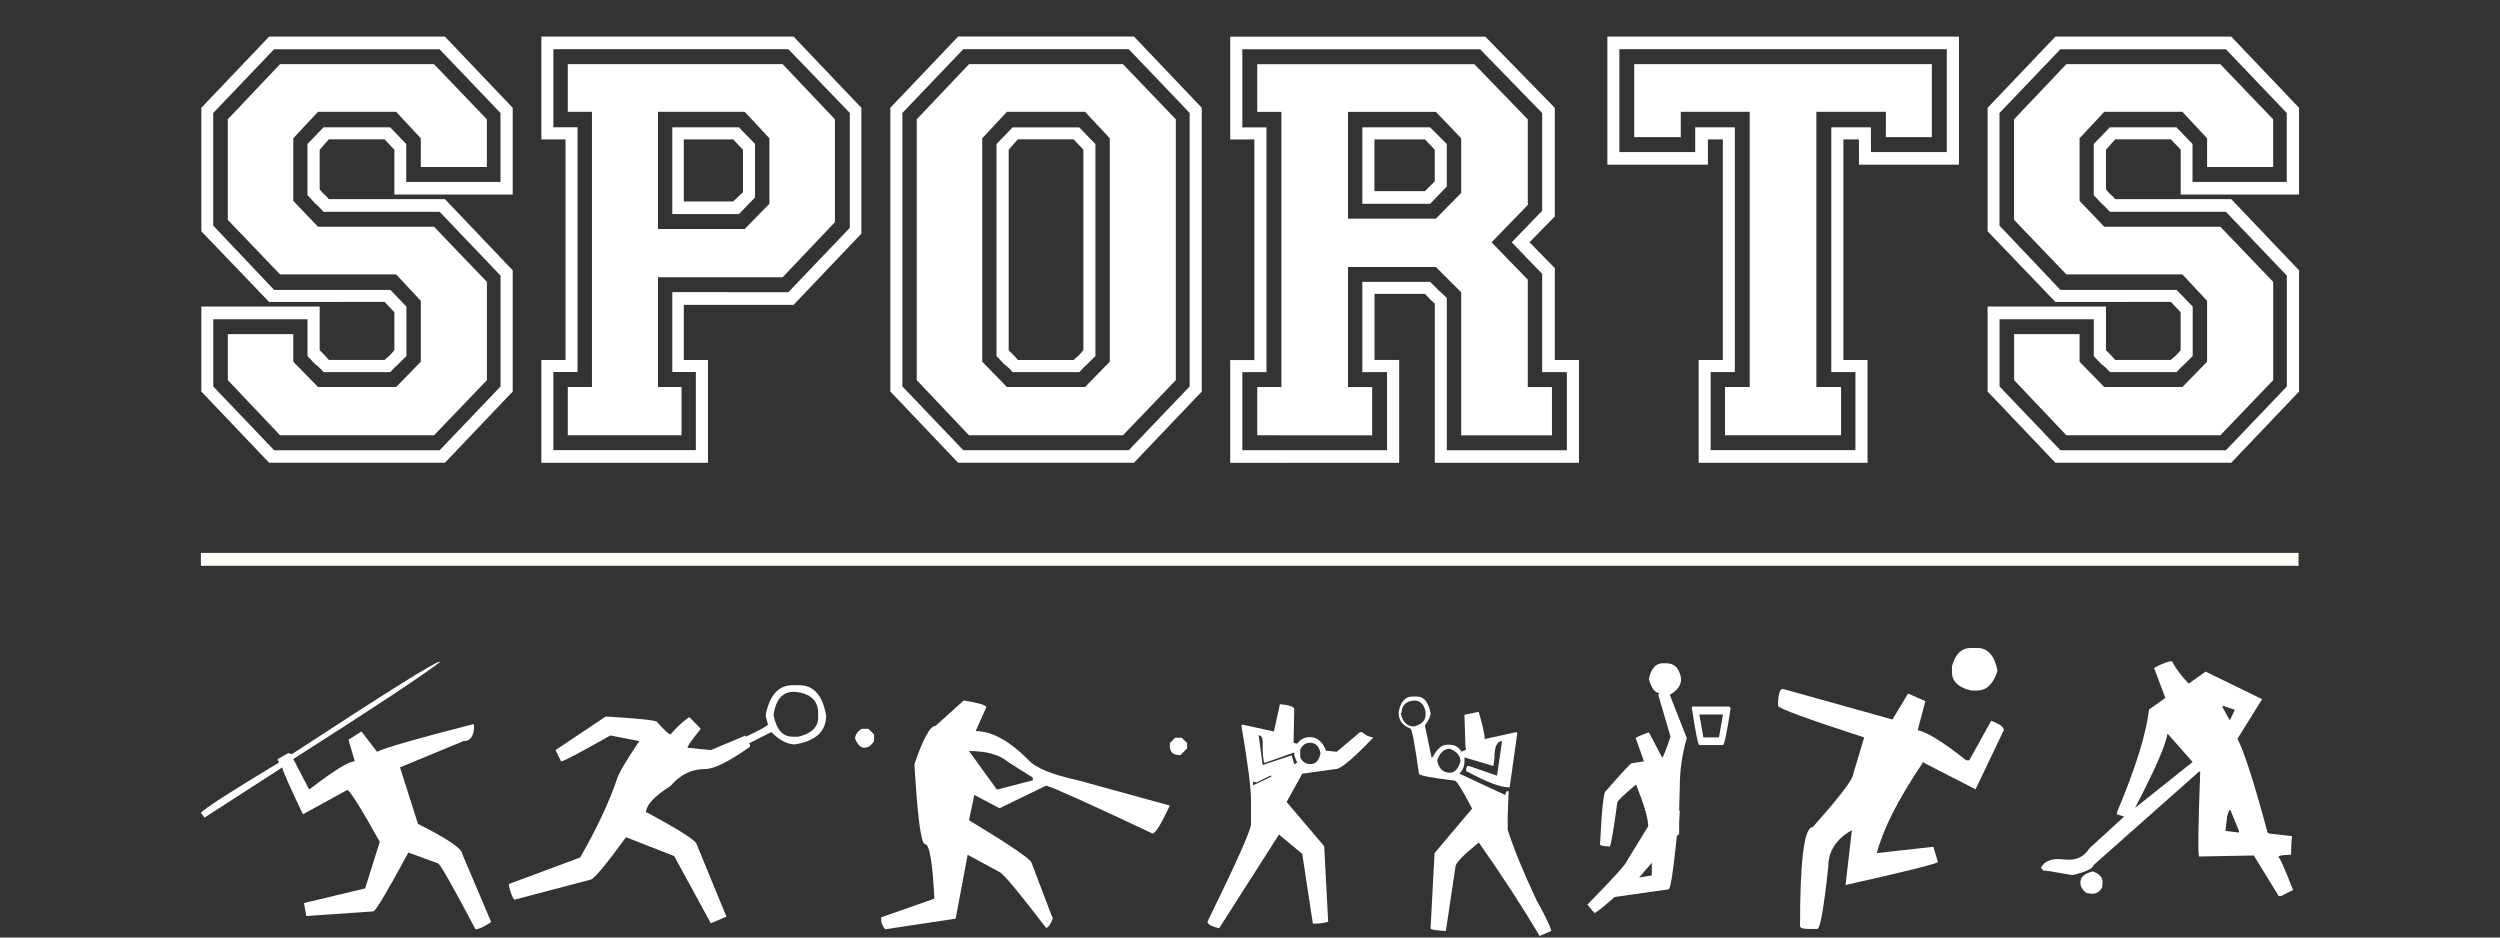 <?xml version="1.0" encoding="UTF-8" standalone="no"?>
<svg
   xmlns:dc="http://purl.org/dc/elements/1.1/"
   xmlns:cc="http://creativecommons.org/ns#"
   xmlns:rdf="http://www.w3.org/1999/02/22-rdf-syntax-ns#"
   xmlns:svg="http://www.w3.org/2000/svg"
   xmlns="http://www.w3.org/2000/svg"
   id="svg8"
   version="1.1"
   viewBox="0 0 105.833 39.688"
   height="150"
   width="400">
  <rect x="0" y="0" width="105.833" height="39.688" fill="#333333" stroke="none"/>
  <defs
     id="defs2" />
  <g
     transform="translate(0,-257.312)"
     id="layer1">
    <g
       transform="matrix(2.298,0,0,2.298,-69.166,-343.567)"
       id="text817"
       style="font-style:normal;font-variant:normal;font-weight:normal;font-stretch:normal;font-size:10.583px;line-height:1.25;font-family:GRADIUS;-inkscape-font-specification:GRADIUS;letter-spacing:0px;word-spacing:0px;fill:#ffffff;fill-opacity:1;stroke:none;stroke-width:0.265"
       aria-label="SPORTS">
      <path
         id="path868"
         style="font-style:normal;font-variant:normal;font-weight:normal;font-stretch:normal;font-family:CollegiateHeavyOutline;-inkscape-font-specification:CollegiateHeavyOutline;stroke-width:0.265;fill:#ffffff"
         d="m 35.257,266.534 -0.963,-1.005 v -1.852 l 0.963,-1.016 h 2.836 l 0.974,1.016 v 0.878 h -1.217 v -0.529 l -0.455,-0.487 h -1.439 l -0.455,0.487 v 1.154 l 0.455,0.476 h 2.138 l 0.974,1.016 v 1.81 l -0.974,1.016 h -2.836 l -0.963,-1.016 v -0.847 h 1.206 v 0.508 l 0.455,0.466 h 1.439 l 0.455,-0.466 v -1.122 l -0.455,-0.487 z m 2.032,0.286 0.296,0.307 v 0.91 q -0.106,0.106 -0.159,0.159 -0.053,0.042 -0.138,0.138 h -1.228 q -0.095,-0.106 -0.159,-0.148 -0.053,-0.053 -0.138,-0.148 v -0.677 h -1.736 v 1.238 l 1.122,1.175 h 3.048 l 1.122,-1.175 v -2.043 l -1.122,-1.175 h -2.138 q -0.095,-0.106 -0.159,-0.159 -0.053,-0.053 -0.138,-0.148 v -0.942 l 0.296,-0.307 h 1.228 l 0.296,0.307 v 0.699 h 1.736 v -1.27 l -1.122,-1.175 h -3.048 l -1.122,1.175 v 2.074 l 1.122,1.185 z m -2.233,0.222 -1.249,-1.302 v -2.275 l 1.249,-1.312 h 3.238 l 1.249,1.312 v 1.598 h -2.18 v -0.826 l -0.18,-0.191 h -1.027 l -0.169,0.191 v 0.73 q 0.032,0.042 0.074,0.085 0.042,0.032 0.095,0.095 h 2.138 l 1.249,1.312 v 2.233 l -1.249,1.312 h -3.238 l -1.249,-1.312 v -1.566 h 2.18 v 0.804 q 0.032,0.032 0.074,0.074 0.042,0.042 0.095,0.106 h 1.027 q 0.042,-0.042 0.085,-0.074 0.042,-0.042 0.095,-0.106 v -0.699 l -0.18,-0.191 z" />
      <path
         id="path870"
         style="font-style:normal;font-variant:normal;font-weight:normal;font-stretch:normal;font-family:CollegiateHeavyOutline;-inkscape-font-specification:CollegiateHeavyOutline;stroke-width:0.265;fill:#ffffff"
         d="m 42.219,266.587 v 2.021 h 0.434 v 0.889 h -2.095 v -0.889 h 0.445 v -5.069 h -0.445 v -0.878 h 3.958 l 0.963,1.016 v 1.894 l -0.963,1.016 z m 2.053,-1.355 v -1.206 l -0.455,-0.487 h -1.598 v 2.159 h 1.598 z m -0.561,0.191 h -1.228 v -1.598 h 1.228 l 0.296,0.307 v 0.984 z m 0.91,1.439 1.132,-1.185 v -2.117 l -1.132,-1.175 h -4.329 v 1.439 h 0.445 v 4.508 h -0.445 v 1.439 h 2.625 v -1.439 h -0.434 v -1.471 z m -1.926,0.233 v 1.016 h 0.445 v 1.894 h -3.069 v -1.894 h 0.445 v -4.064 h -0.445 v -1.894 h 4.646 l 1.249,1.312 v 2.318 l -1.249,1.312 z m 1.09,-2.074 v -0.783 l -0.18,-0.191 h -0.91 v 1.143 h 0.91 z" />
      <path
         id="path872"
         style="font-style:normal;font-variant:normal;font-weight:normal;font-stretch:normal;font-family:CollegiateHeavyOutline;-inkscape-font-specification:CollegiateHeavyOutline;stroke-width:0.265;fill:#ffffff"
         d="m 47.949,262.661 h 2.836 l 0.974,1.016 v 4.805 l -0.974,1.016 h -2.836 l -0.963,-1.016 v -4.805 z m 2.138,0.878 h -1.439 l -0.455,0.487 v 4.117 l 0.455,0.466 h 1.439 l 0.455,-0.466 v -4.117 z m 0.191,0.593 v 3.905 q -0.106,0.106 -0.159,0.159 -0.053,0.042 -0.138,0.138 h -1.228 q -0.095,-0.106 -0.159,-0.148 -0.053,-0.053 -0.138,-0.148 v -3.905 l 0.296,-0.307 h 1.228 z m -3.556,-0.572 v 5.038 l 1.122,1.175 h 3.048 l 1.122,-1.175 v -5.038 l -1.122,-1.175 h -3.048 z m 1.027,-1.408 h 3.239 l 1.249,1.312 v 5.228 l -1.249,1.312 h -3.239 l -1.249,-1.312 v -5.228 z m 2.127,1.894 h -1.027 l -0.169,0.191 v 3.694 q 0.032,0.032 0.074,0.074 0.042,0.042 0.095,0.106 h 1.027 q 0.042,-0.042 0.085,-0.074 0.042,-0.042 0.095,-0.106 v -3.694 z" />
      <path
         id="path874"
         style="font-style:normal;font-variant:normal;font-weight:normal;font-stretch:normal;font-family:CollegiateHeavyOutline;-inkscape-font-specification:CollegiateHeavyOutline;stroke-width:0.265;fill:#ffffff"
         d="m 53.259,269.498 v -0.889 h 0.445 v -5.069 h -0.445 v -0.878 h 4 l 0.984,1.016 v 1.577 l -0.667,0.688 0.667,0.688 v 1.979 h 0.445 v 0.889 h -1.672 v -2.635 l -0.466,-0.466 h -1.619 v 2.212 h 0.445 v 0.889 z m 3.757,-4.466 v -1.005 l -0.466,-0.487 h -1.619 v 1.968 h 1.619 z m -0.572,0.201 h -1.249 v -1.408 h 1.249 l 0.307,0.307 v 0.783 z m -0.794,4.54 v -1.439 h -0.455 v -1.662 h 1.249 q 0.106,0.106 0.159,0.159 0.053,0.042 0.148,0.138 v 2.805 h 2.212 v -1.439 h -0.455 v -1.81 l -0.561,-0.582 0.561,-0.582 v -1.799 l -1.143,-1.175 h -4.381 v 1.439 h 0.445 v 4.508 h -0.445 v 1.439 z m -2.889,0.233 v -1.894 h 0.445 v -4.064 h -0.445 v -1.894 h 4.699 l 1.281,1.312 v 2 l -0.466,0.476 0.466,0.476 v 1.693 h 0.445 v 1.894 h -2.656 v -2.932 q -0.074,-0.064 -0.18,-0.18 h -0.931 v 1.217 h 0.455 v 1.894 z m 3.768,-5.186 v -0.582 l -0.18,-0.191 h -0.931 v 0.953 h 0.931 z" />
      <path
         id="path876"
         style="font-style:normal;font-variant:normal;font-weight:normal;font-stretch:normal;font-family:CollegiateHeavyOutline;-inkscape-font-specification:CollegiateHeavyOutline;stroke-width:0.265;fill:#ffffff"
         d="m 64.84,263.539 h -1.281 v 5.069 h 0.455 v 0.889 h -2.138 v -0.889 h 0.455 v -5.069 h -1.27 v 0.466 h -0.857 v -1.344 h 5.482 v 1.344 h -0.847 z m -0.275,0.741 h 1.397 v -1.894 h -6.032 v 1.894 h 1.397 v -0.455 h 0.73 v 4.508 h -0.445 v 1.439 h 2.667 v -1.439 h -0.445 v -4.508 h 0.73 z m -0.222,-0.233 h -0.286 v 4.064 h 0.445 v 1.894 h -3.111 v -1.894 h 0.445 v -4.064 h -0.275 v 0.466 h -1.852 v -2.36 h 6.477 v 2.36 h -1.841 z" />
      <path
         id="path878"
         style="font-style:normal;font-variant:normal;font-weight:normal;font-stretch:normal;font-family:CollegiateHeavyOutline;-inkscape-font-specification:CollegiateHeavyOutline;stroke-width:0.265;fill:#ffffff"
         d="m 68.164,266.534 -0.963,-1.005 v -1.852 l 0.963,-1.016 h 2.836 l 0.974,1.016 v 0.878 h -1.217 v -0.529 l -0.455,-0.487 h -1.439 l -0.455,0.487 v 1.154 l 0.455,0.476 h 2.138 l 0.974,1.016 v 1.81 l -0.974,1.016 h -2.836 l -0.963,-1.016 v -0.847 h 1.206 v 0.508 l 0.455,0.466 h 1.439 l 0.455,-0.466 v -1.122 l -0.455,-0.487 z m 2.032,0.286 0.296,0.307 v 0.91 q -0.106,0.106 -0.159,0.159 -0.053,0.042 -0.138,0.138 h -1.228 q -0.095,-0.106 -0.159,-0.148 -0.053,-0.053 -0.138,-0.148 v -0.677 h -1.736 v 1.238 l 1.122,1.175 h 3.048 l 1.122,-1.175 v -2.043 l -1.122,-1.175 h -2.138 q -0.095,-0.106 -0.159,-0.159 -0.053,-0.053 -0.138,-0.148 v -0.942 l 0.296,-0.307 h 1.228 l 0.296,0.307 v 0.699 h 1.736 v -1.27 l -1.122,-1.175 h -3.048 l -1.122,1.175 v 2.074 l 1.122,1.185 z m -2.233,0.222 -1.249,-1.302 v -2.275 l 1.249,-1.312 h 3.239 l 1.249,1.312 v 1.598 h -2.18 v -0.826 l -0.18,-0.191 h -1.027 l -0.169,0.191 v 0.73 q 0.032,0.042 0.074,0.085 0.042,0.032 0.095,0.095 h 2.138 l 1.249,1.312 v 2.233 l -1.249,1.312 h -3.239 l -1.249,-1.312 v -1.566 h 2.18 v 0.804 q 0.032,0.032 0.074,0.074 0.042,0.042 0.095,0.106 h 1.027 q 0.042,-0.042 0.085,-0.074 0.042,-0.042 0.095,-0.106 v -0.699 l -0.18,-0.191 z" />
    </g>
    <g
       transform="matrix(1.33,0,0,1.33,-4.677,-90.894)"
       id="text825"
       style="font-style:normal;font-variant:normal;font-weight:normal;font-stretch:normal;font-size:10.583px;line-height:1.25;font-family:GRADIUS;-inkscape-font-specification:GRADIUS;letter-spacing:0px;word-spacing:0px;fill:#ffffff;fill-opacity:1;stroke:none;stroke-width:0.265"
       aria-label="uibohla">
      <path
         id="path835"
         style="font-style:normal;font-variant:normal;font-weight:normal;font-stretch:normal;font-family:'Sport 4 Ever';-inkscape-font-specification:'Sport 4 Ever';stroke-width:0.265;fill:#ffffff"
         d="m 17.539,282.868 q -0.815,0.635 -4.688,3.101 l 0.497,0.953 h 0.032 q 1.143,-0.878 1.418,-0.878 v -0.042 l -0.191,-0.646 0.413,-0.265 0.497,0.646 q 0.381,-0.191 3.059,-0.878 l 0.032,0.042 q 0,0.497 -0.339,0.497 l -2.021,0.836 0.572,1.799 q 1.408,0.709 1.408,0.953 l 0.921,2.17 q -0.349,0.233 -0.497,0.233 -1.069,-2.021 -1.185,-2.095 l -0.953,-0.349 q -0.963,1.789 -1.111,1.873 l -2.138,0.148 -0.074,-0.413 1.947,-0.466 0.466,-1.482 q -0.921,-1.651 -1.037,-1.651 l -1.408,0.773 q -0.656,-1.365 -0.656,-1.492 l -2.477,1.598 -0.116,-0.148 q 0.169,-0.212 2.476,-1.598 v -0.042 l -0.032,-0.042 v -0.032 l 0.339,-0.191 0.116,0.032 q 4.498,-2.942 4.699,-2.942 z" />
      <path
         id="path837"
         style="font-style:normal;font-variant:normal;font-weight:normal;font-stretch:normal;font-family:'Sport 4 Ever';-inkscape-font-specification:'Sport 4 Ever';stroke-width:0.265;fill:#ffffff"
         d="m 28.743,283.619 h 0.212 q 0.688,0 0.857,0.963 0,0.762 -0.995,0.921 -0.36,0 -0.751,-0.392 l -0.709,0.36 0.032,0.032 v 0.074 q -1.005,0.709 -1.418,0.709 -0.656,0 -1.111,0.54 -0.783,0.497 -0.783,0.847 h 0.042 q 1.503,0.815 1.566,0.995 l 0.953,2.318 -0.497,0.212 -1.164,-2.138 -1.535,-0.603 q -0.984,1.355 -1.143,1.355 l -2.413,0.635 q -0.116,-0.148 -0.18,-0.497 l 2.275,-0.847 q 0.783,-1.355 1.175,-2.498 0.074,-0.265 0.709,-1.206 l -0.921,-0.18 q -1.46,0.826 -1.566,0.826 l -0.18,-0.36 1.598,-1.069 q 1.64,0.095 1.64,0.18 0.339,0.381 0.423,0.392 0.222,-0.275 0.572,-0.54 h 0.042 l 0.349,0.36 q -0.423,0.519 -0.423,0.603 l 0.741,0.074 1.111,-0.466 v 0.042 q 0.698,-0.328 0.709,-0.392 l -0.074,-0.286 q 0.18,-0.963 0.857,-0.963 z m -0.603,0.921 v 0.042 q 0.138,0.677 0.603,0.677 h 0.18 q 0.635,-0.148 0.635,-0.614 v -0.138 q 0,-0.603 -0.741,-0.677 h -0.042 q -0.519,0 -0.635,0.709 z m 2.805,0.466 h 0.212 l 0.18,0.18 v 0.212 q -0.127,0.212 -0.318,0.212 -0.159,0 -0.286,-0.286 0,-0.18 0.212,-0.318 z" />
      <path
         id="path839"
         style="font-style:normal;font-variant:normal;font-weight:normal;font-stretch:normal;font-family:'Sport 4 Ever';-inkscape-font-specification:'Sport 4 Ever';stroke-width:0.265;fill:#ffffff"
         d="m 34.19,284.106 q 0.72,0.116 0.72,0.212 l -0.339,0.762 q 0.773,0 1.693,0.931 0.339,0.37 1.566,0.635 l 2.921,0.804 q -0.413,0.889 -0.55,0.889 -3.08,-1.45 -3.387,-1.524 l -1.482,0.72 -0.804,-0.423 -0.169,0.804 q 1.958,1.185 1.99,1.355 l 0.677,1.778 q -0.106,0.275 -0.212,0.296 -1.302,-1.704 -1.482,-1.778 l -1.016,-0.55 -0.381,2.032 -2.244,0.339 q -0.127,-0.159 -0.127,-0.296 v -0.085 l 1.693,-0.593 q -0.085,-1.736 -0.296,-1.736 -0.191,0 -0.339,-2.54 0.413,-1.228 0.677,-1.228 z m 6.731,1.185 h 0.212 l 0.169,0.169 V 285.63 l -0.212,0.212 h -0.042 q -0.296,0 -0.296,-0.296 v -0.085 z m -6.562,0.423 0.889,1.228 1.143,-0.296 v -0.085 l -0.804,-0.508 q -0.402,-0.339 -1.228,-0.339 z" />
      <path
         id="path841"
         style="font-style:normal;font-variant:normal;font-weight:normal;font-stretch:normal;font-family:'Sport 4 Ever';-inkscape-font-specification:'Sport 4 Ever';stroke-width:0.265;fill:#ffffff"
         d="m 48.468,283.979 h 0.148 q 0.328,0 0.434,0.519 0,0.169 -0.18,0.402 l 0.212,1.016 h 0.032 q 0.212,-0.402 0.455,-0.402 h 0.095 q 0.243,0 0.37,0.222 l 0.148,-0.064 -0.021,-0.095 -0.032,-1.016 0.455,-0.095 q 0.191,0.667 0.191,0.868 l 1.005,-0.222 0.032,0.032 -0.243,1.725 h -0.032 q -0.392,0 -1.291,-0.487 -0.064,0 -0.064,-0.095 l 0.032,-0.095 h 0.064 l 0.889,0.307 0.159,-1.101 q -0.243,0 -0.243,0.55 l -0.032,0.243 -0.921,-0.275 v 0.148 q 0,0.201 -0.159,0.37 l 1.45,0.677 0.053,-0.116 h 0.064 l -0.032,0.762 v 0.466 q 0.296,0.921 0.921,2.244 0.455,0.826 0.466,0.974 l -0.37,0.159 q -0.836,-1.408 -1.937,-2.974 -0.741,0.603 -0.741,0.762 l -0.307,2.053 q -0.487,-0.021 -0.487,-0.085 l 0.127,-2.392 1.196,-1.418 q -0.466,-0.889 -0.55,-0.889 -1.143,-0.138 -1.143,-0.222 -0.201,-1.439 -0.275,-1.439 -0.37,-0.138 -0.37,-0.497 v -0.032 q 0.095,-0.487 0.434,-0.487 z m -0.37,0.519 q 0.085,0.434 0.434,0.434 0.36,-0.106 0.36,-0.37 v -0.095 q -0.074,-0.36 -0.36,-0.36 -0.402,0.032 -0.402,0.392 z m -3.842,-0.275 q 0.455,0.042 0.455,0.159 l -0.021,1.069 0.116,0.032 q 0.148,-0.212 0.402,-0.212 0.349,0 0.519,0.434 l 0.339,0.032 0.741,-0.624 h 0.064 q 0.18,0.159 0.339,0.159 v 0.032 q -0.942,0.984 -1.175,0.984 l -1.069,0.148 -0.497,0.9 1.196,1.408 0.127,2.402 q -0.169,0.064 -0.487,0.064 l -0.339,-2.223 -0.741,-0.614 -1.905,2.985 q -0.37,-0.095 -0.37,-0.212 1.386,-2.826 1.386,-3.111 v -0.73 q 0,-0.624 -0.307,-2.402 l 0.032,-0.032 1.005,0.222 z m -0.677,0.984 0.127,0.953 0.921,-0.307 0.085,0.275 h 0.032 l 0.032,-0.032 h 0.032 l -0.095,-0.243 v -0.095 l -0.953,0.339 q -0.053,-0.148 -0.053,-0.55 v -0.148 q 0,-0.159 -0.127,-0.191 z m 1.323,0.466 v 0.243 q 0.106,0.212 0.307,0.212 h 0.032 q 0.233,0 0.307,-0.339 -0.064,-0.339 -0.339,-0.339 -0.201,0 -0.307,0.222 z m 4.36,0.339 q 0.074,0.392 0.402,0.392 0.233,0 0.339,-0.36 0,-0.265 -0.339,-0.402 -0.275,0 -0.402,0.37 z m -5.747,0.699 -0.116,-0.021 v 0.116 l 0.582,-0.275 v -0.032 h -0.032 z" />
      <path
         id="path843"
         style="font-style:normal;font-variant:normal;font-weight:normal;font-stretch:normal;font-family:'Sport 4 Ever';-inkscape-font-specification:'Sport 4 Ever';stroke-width:0.265;fill:#ffffff"
         d="m 56.465,282.921 h 0.095 q 0.381,0 0.466,0.487 v 0.021 q 0,0.286 -0.36,0.497 l 0.54,1.376 q -0.222,0.773 -0.222,1.535 l -0.021,0.762 0.021,0.021 -0.021,0.381 v 0.349 l -0.074,0.074 q -0.169,1.693 -0.265,1.693 l -1.714,0.243 q -0.572,0.508 -0.646,0.508 l -0.222,-0.265 q 1.238,-1.259 1.27,-1.408 l 0.667,-1.09 q 0,-0.349 -0.381,-1.312 h -0.021 q -0.582,0.487 -0.582,0.561 -0.191,1.397 -0.243,1.397 -0.307,-0.011 -0.307,-0.064 0.085,-1.693 0.18,-1.693 0.773,-0.889 0.826,-0.889 l 0.392,-0.064 -0.265,-0.741 q 0.106,-0.074 0.423,-0.18 l 0.423,0.804 q 0.042,-0.011 0.265,-0.667 l -0.392,-1.333 0.042,-0.053 q -0.212,0 -0.339,-0.445 0.095,-0.508 0.466,-0.508 z m 2.095,1.376 0.042,0.053 q -0.18,1.175 -0.243,1.175 h -0.751 q -0.064,0 -0.243,-1.196 l 0.021,-0.032 z m -0.953,0.254 0.127,0.73 h 0.497 l 0.127,-0.73 z m -1.916,5.186 h 0.021 l 0.381,-0.064 v -0.402 z" />
      <path
         id="path845"
         style="font-style:normal;font-variant:normal;font-weight:normal;font-stretch:normal;font-family:'Sport 4 Ever';-inkscape-font-specification:'Sport 4 Ever';stroke-width:0.265;fill:#ffffff"
         d="m 66.25,282.434 h 0.201 q 0.508,0 0.646,0.73 -0.201,0.624 -0.646,0.624 H 66.25 q -0.603,-0.148 -0.603,-0.582 v -0.191 q 0.159,-0.582 0.603,-0.582 z m -5.99,1.302 3.493,0.974 0.497,-0.826 0.55,0.243 -0.243,0.921 q 0.466,0.106 1.545,0.963 h 0.095 l 0.699,-1.259 q 0.402,0.148 0.402,0.296 l -0.9,1.884 -1.693,-0.868 v 0.042 q -1.154,1.714 -1.45,2.857 l 1.799,-0.201 0.148,0.487 q -0.116,0.095 -2.942,0.73 l 0.201,-1.746 q -0.751,0.423 -0.751,1.164 -0.212,1.979 -0.349,1.979 h -0.296 q -0.254,0 -0.254,-0.095 0,-3.143 0.402,-3.143 1.291,-1.45 1.291,-1.693 l 0.349,-1.164 q -2.741,-0.889 -2.741,-1.005 0,-0.54 0.148,-0.54 z" />
      <path
         id="path847"
         style="font-style:normal;font-variant:normal;font-weight:normal;font-stretch:normal;font-family:'Sport 4 Ever';-inkscape-font-specification:'Sport 4 Ever';stroke-width:0.265;fill:#ffffff"
         d="m 72.65,282.857 q 0.169,0.328 0.519,0.699 h 0.032 l 0.519,-0.37 1.799,0.878 -0.783,1.259 q 0.328,0.646 0.953,2.974 l 0.042,0.042 0.741,0.085 -0.021,0.201 -0.011,0.392 q -0.392,0 -0.402,0.074 0.064,0.011 0.466,1.048 l -0.381,0.191 H 76.048 l -0.794,-1.291 -1.746,0.032 q -0.053,-0.243 0.042,-2.699 H 73.508 l -3.355,2.974 q -0.021,0.159 -0.667,0.318 l -0.741,-0.127 -0.191,-0.021 -0.074,-0.085 q 0.169,-0.339 0.741,-0.265 0.54,0.064 0.794,-0.349 l 1.111,-1.016 -0.233,-0.074 0.011,-0.074 q 0.878,-2.085 1.016,-3.26 l 0.519,-0.37 -0.36,-0.953 q 0.392,-0.212 0.55,-0.212 z m 1.619,1.418 -0.011,0.042 0.233,0.423 0.159,-0.339 z m -1.767,0.9 q -0.064,0.497 -1.027,2.349 l 1.831,-1.46 -0.773,-0.878 z m 1.968,2.424 -0.064,0.191 -0.053,0.466 0.423,0.053 0.011,-0.042 -0.275,-0.667 z m -4.339,1.947 q 0.339,0.116 0.307,0.392 l -0.011,0.116 q -0.127,0.222 -0.339,0.201 l -0.159,-0.021 q -0.222,-0.169 -0.191,-0.381 0.021,-0.212 0.392,-0.307 z" />
    </g>
    <path
       id="path866"
       d="M 8.504,280.991 H 97.305"
       style="fill:#ffffff;stroke:#fffff8;stroke-width:0.546px;stroke-linecap:butt;stroke-linejoin:miter;stroke-opacity:1" />
  </g>
</svg>
